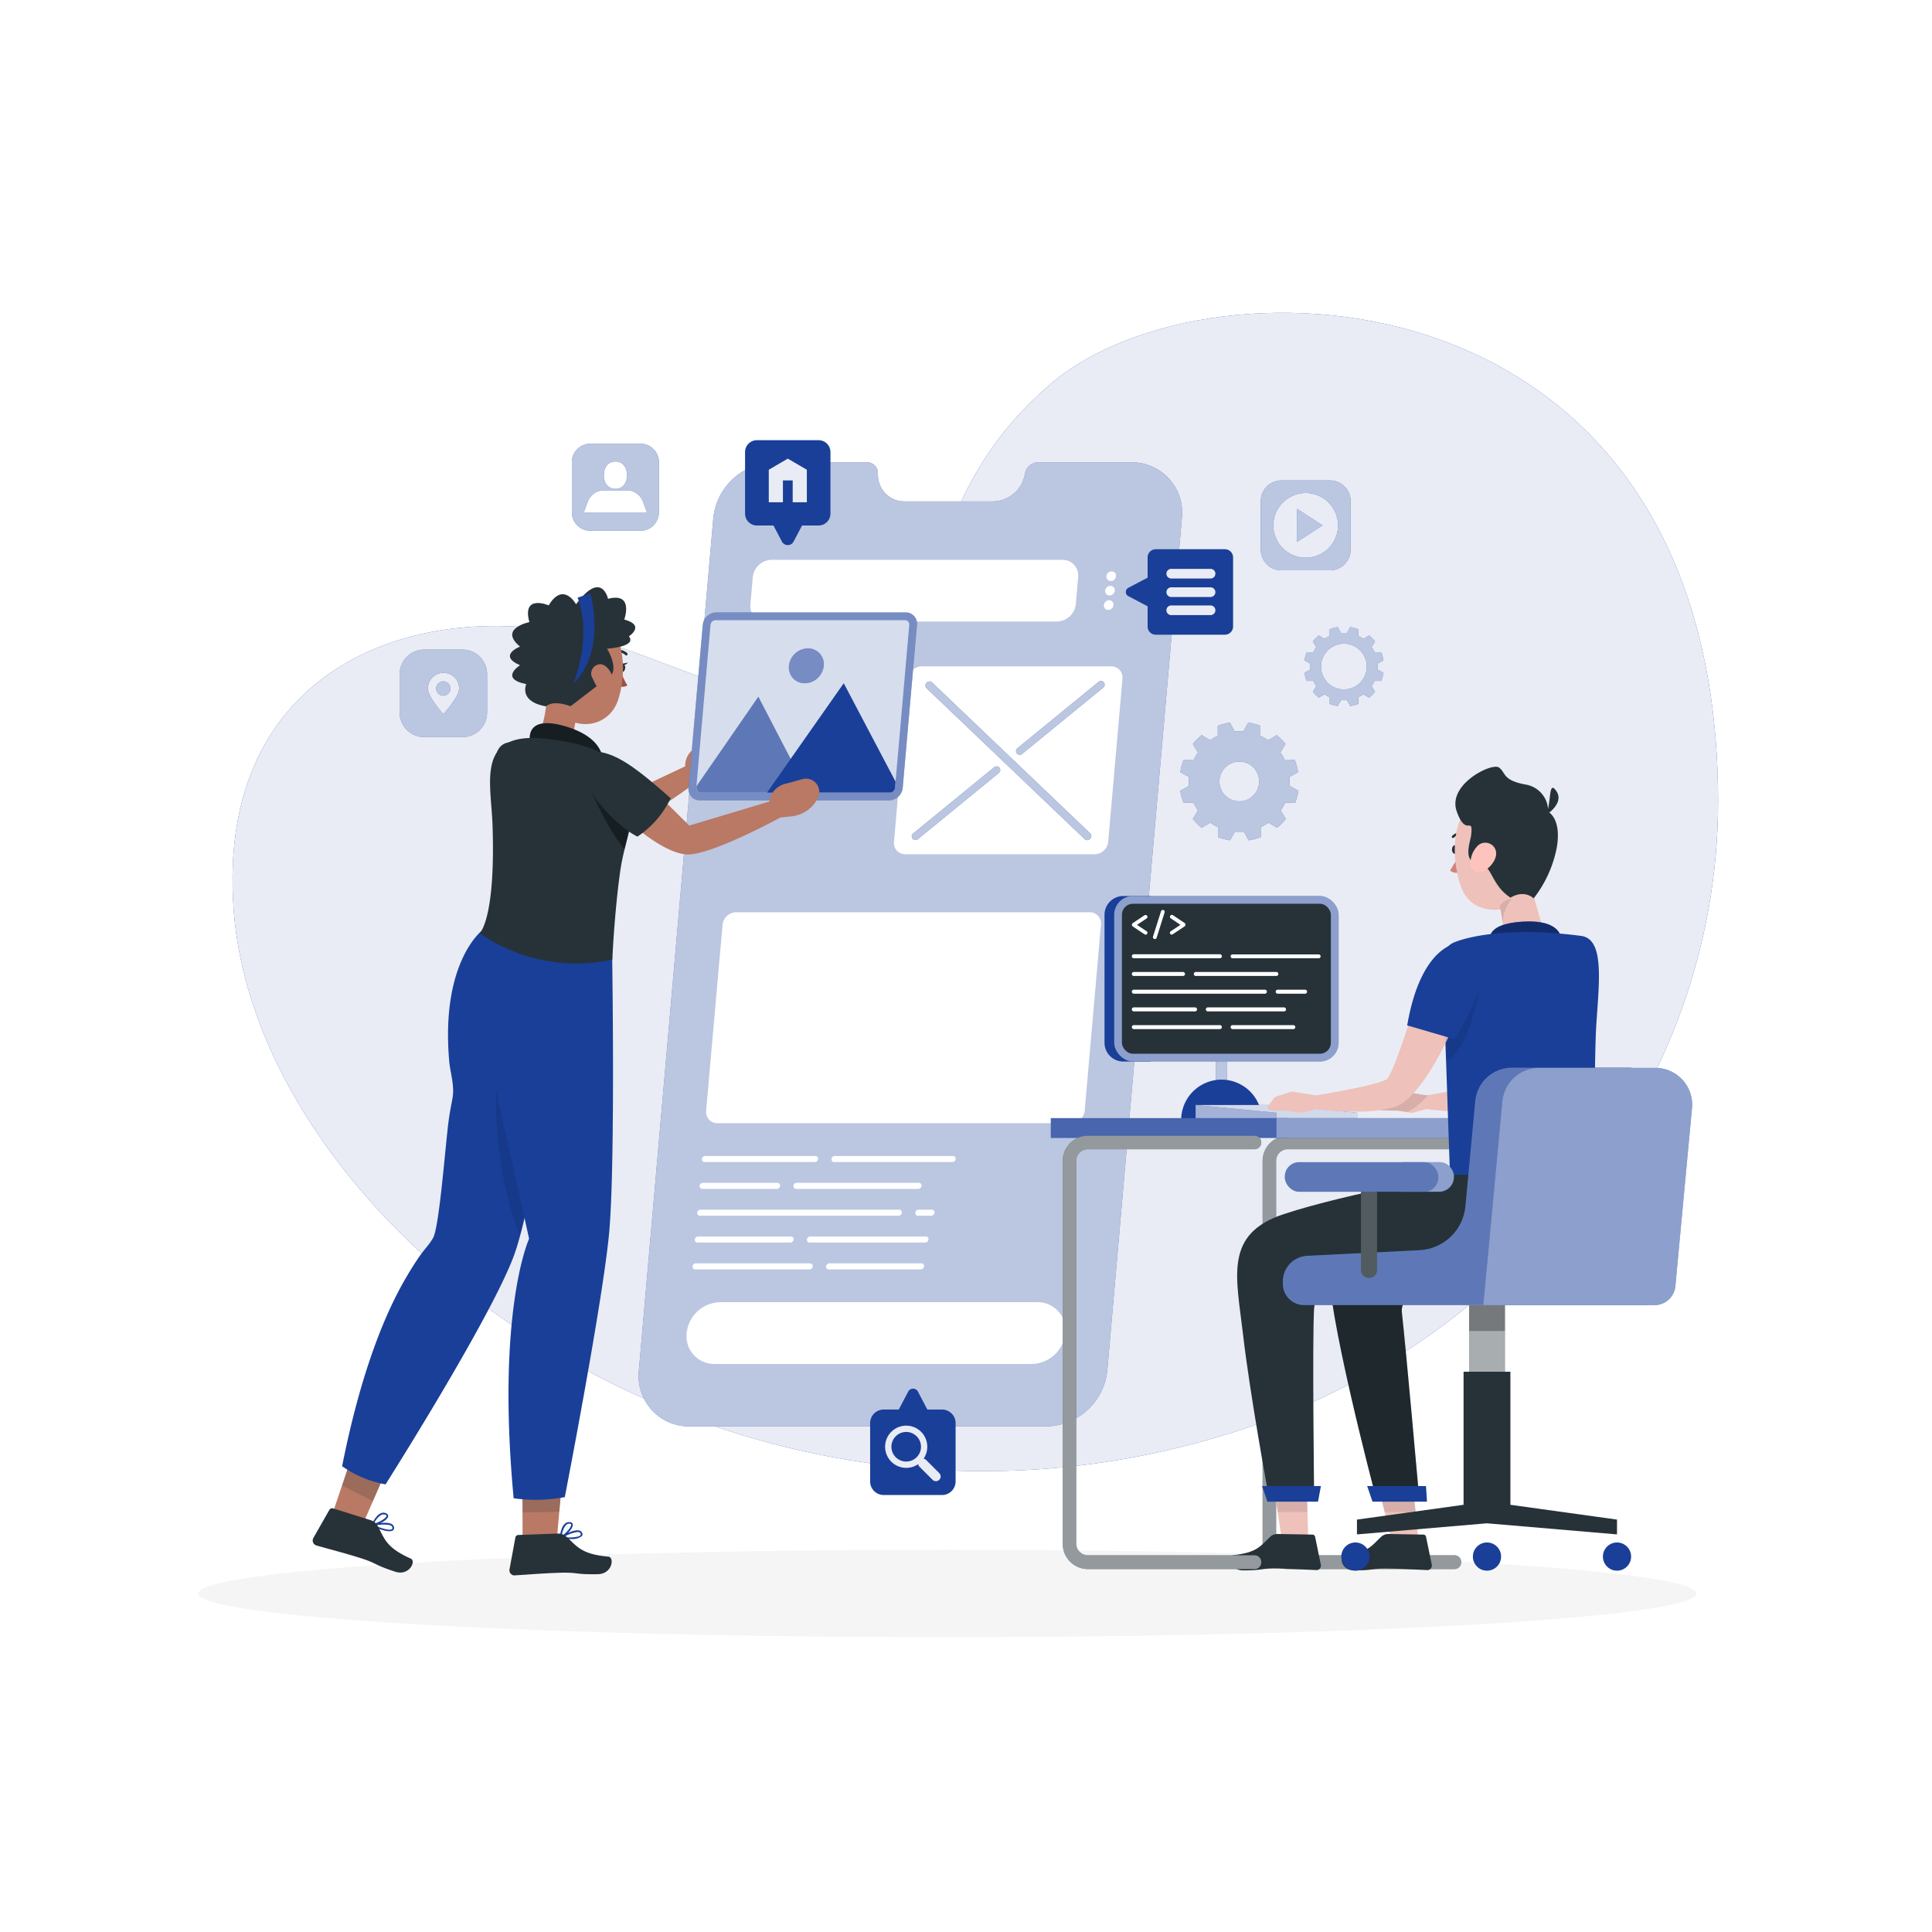 <svg class="animated" id="freepik_stories-app-development" xmlns="http://www.w3.org/2000/svg" viewBox="0 0 500 500" version="1.1" xmlns:xlink="http://www.w3.org/1999/xlink" xmlns:svgjs="http://svgjs.com/svgjs"><style>svg#freepik_stories-app-development:not(.animated) .animable {opacity: 0;}svg#freepik_stories-app-development.animated #freepik--background-simple--inject-4 {animation: 1.5s Infinite  linear floating;animation-delay: 0s;}svg#freepik_stories-app-development.animated #freepik--Screen--inject-4 {animation: 3s Infinite  linear floating;animation-delay: 0s;}svg#freepik_stories-app-development.animated #freepik--Icons--inject-4 {animation: 1.5s Infinite  linear floating;animation-delay: 0s;}svg#freepik_stories-app-development.animated #freepik--Gears--inject-4 {animation: 6s Infinite  linear floating;animation-delay: 0s;}svg#freepik_stories-app-development.animated #freepik--speech-bubbles--inject-4 {animation: 3s Infinite  linear floating;animation-delay: 0s;}svg#freepik_stories-app-development.animated #freepik--character-1--inject-4 {animation: 3s Infinite  linear wind;animation-delay: 0s;}            @keyframes floating {                0% {                    opacity: 1;                    transform: translateY(0px);                }                50% {                    transform: translateY(-10px);                }                100% {                    opacity: 1;                    transform: translateY(0px);                }            }                    @keyframes wind {                0% {                    transform: rotate( 0deg );                }                25% {                    transform: rotate( 1deg );                }                75% {                    transform: rotate( -1deg );                }            }        </style><g id="freepik--background-simple--inject-4" style="transform-origin: 252.406px 230.838px 0px;" class="animable"><path d="M223.37,181.62c-16.76,7.14-53.26-12.19-70.93-16.59-44.59-11.1-96.45,7.63-92,70,6,85.25,131.88,178.94,263.45,134.09,66.46-22.66,120.88-86,120.75-162C444.36,69.1,313.47,64.42,272.34,99,233.82,131.46,245.45,172.21,223.37,181.62Z" style="fill: rgb(26, 63, 153); transform-origin: 252.406px 230.838px 0px;" id="el03mmpn3hr3ij" class="animable"></path><g id="el3nfyainoly8"><path d="M223.37,181.62c-16.76,7.14-53.26-12.19-70.93-16.59-44.59-11.1-96.45,7.63-92,70,6,85.25,131.88,178.94,263.45,134.09,66.46-22.66,120.88-86,120.75-162C444.36,69.1,313.47,64.42,272.34,99,233.82,131.46,245.45,172.21,223.37,181.62Z" style="fill: rgb(255, 255, 255); opacity: 0.9; transform-origin: 252.406px 230.838px 0px;" class="animable"></path></g></g><g id="freepik--Shadow--inject-4" style="transform-origin: 245.18px 412.39px 0px;" class="animable"><ellipse id="freepik--path--inject-4" cx="245.18" cy="412.39" rx="193.89" ry="11.32" style="fill: rgb(245, 245, 245); transform-origin: 245.18px 412.39px 0px;" class="animable"></ellipse></g><g id="freepik--Screen--inject-4" style="transform-origin: 235.604px 244.395px 0px;" class="animable"><path d="M292.65,119.64h-24a3.5,3.5,0,0,0-3.34,2.73l-.16.75a8.5,8.5,0,0,1-8.14,6.65h-22.8a6.85,6.85,0,0,1-7-6.65l0-.75a2.8,2.8,0,0,0-2.86-2.73h-24a16.12,16.12,0,0,0-15.75,14.48L165.34,354.66a13.06,13.06,0,0,0,13.21,14.49h92.27a16.13,16.13,0,0,0,15.75-14.49l19.3-220.54A13.06,13.06,0,0,0,292.65,119.64Z" style="fill: rgb(26, 63, 153); transform-origin: 235.604px 244.395px 0px;" id="el4p5thyuexi7" class="animable"></path><g id="el8odvpzns4ph"><path d="M292.65,119.64h-24a3.5,3.5,0,0,0-3.34,2.73l-.16.75a8.5,8.5,0,0,1-8.14,6.65h-22.8a6.85,6.85,0,0,1-7-6.65l0-.75a2.8,2.8,0,0,0-2.86-2.73h-24a16.12,16.12,0,0,0-15.75,14.48L165.34,354.66a13.06,13.06,0,0,0,13.21,14.49h92.27a16.13,16.13,0,0,0,15.75-14.49l19.3-220.54A13.06,13.06,0,0,0,292.65,119.64Z" style="fill: rgb(255, 255, 255); opacity: 0.7; transform-origin: 235.604px 244.395px 0px;" class="animable"></path></g><path d="M283.3,221.08h-49a2.91,2.91,0,0,1-2.94-3.22l3.69-42.19a3.58,3.58,0,0,1,3.5-3.22h49a2.9,2.9,0,0,1,2.94,3.22l-3.69,42.19A3.59,3.59,0,0,1,283.3,221.08Z" style="fill: rgb(255, 255, 255); transform-origin: 260.926px 196.765px 0px;" id="elg3z8owoakom" class="animable"></path><path d="M267,353H185a7.21,7.21,0,0,1-7.3-8h0a8.91,8.91,0,0,1,8.7-8h82a7.21,7.21,0,0,1,7.3,8h0A8.9,8.9,0,0,1,267,353Z" style="fill: rgb(255, 255, 255); transform-origin: 226.7px 345px 0px;" id="elp9qg2gehfej" class="animable"></path><path d="M273.53,160.85H198.3a4,4,0,0,1-4.09-4.49l.61-7a5,5,0,0,1,4.88-4.48h75.23a4.05,4.05,0,0,1,4.1,4.48l-.62,7A5,5,0,0,1,273.53,160.85Z" style="fill: rgb(255, 255, 255); transform-origin: 236.616px 152.866px 0px;" id="ellpt2di14hm" class="animable"></path><path d="M288.83,149.12a1.39,1.39,0,0,1-1.36,1.25,1.13,1.13,0,0,1-1.14-1.25,1.38,1.38,0,0,1,1.36-1.24A1.12,1.12,0,0,1,288.83,149.12Z" style="fill: rgb(255, 255, 255); transform-origin: 287.58px 149.125px 0px;" id="elax5fx6uuz94" class="animable"></path><path d="M288.5,152.86a1.38,1.38,0,0,1-1.35,1.25,1.13,1.13,0,0,1-1.14-1.25,1.38,1.38,0,0,1,1.35-1.25A1.13,1.13,0,0,1,288.5,152.86Z" style="fill: rgb(255, 255, 255); transform-origin: 287.255px 152.86px 0px;" id="el8v2br501w3s" class="animable"></path><path d="M288.18,156.59a1.39,1.39,0,0,1-1.36,1.25,1.13,1.13,0,0,1-1.14-1.25,1.39,1.39,0,0,1,1.36-1.25A1.13,1.13,0,0,1,288.18,156.59Z" style="fill: rgb(255, 255, 255); transform-origin: 286.93px 156.59px 0px;" id="el91svzhywlzi" class="animable"></path><path d="M277.21,290.68H185.68a2.9,2.9,0,0,1-2.94-3.22L187,239.31a3.58,3.58,0,0,1,3.5-3.22H282a2.9,2.9,0,0,1,2.93,3.22l-4.21,48.15A3.58,3.58,0,0,1,277.21,290.68Z" style="fill: rgb(255, 255, 255); transform-origin: 233.835px 263.385px 0px;" id="el6etaq4584y" class="animable"></path><path d="M210.86,300.74h-28.5a.7.7,0,0,1-.71-.78h0a.87.87,0,0,1,.85-.79H211a.7.7,0,0,1,.71.79h0A.87.87,0,0,1,210.86,300.74Z" style="fill: rgb(255, 255, 255); transform-origin: 196.681px 299.955px 0px;" id="el6clru1919nn" class="animable"></path><path d="M246.48,300.74H215.89a.7.7,0,0,1-.72-.78h0a.87.87,0,0,1,.85-.79h30.6a.7.7,0,0,1,.71.79h0A.87.87,0,0,1,246.48,300.74Z" style="fill: rgb(255, 255, 255); transform-origin: 231.251px 299.955px 0px;" id="elba21n28pb8k" class="animable"></path><path d="M201,307.69H181.76a.71.71,0,0,1-.72-.79h0a.88.88,0,0,1,.85-.79h19.28a.72.72,0,0,1,.72.79h0A.88.88,0,0,1,201,307.69Z" style="fill: rgb(255, 255, 255); transform-origin: 191.464px 306.9px 0px;" id="elrkm1zkrh4wk" class="animable"></path><path d="M237.64,307.69H206.06a.71.71,0,0,1-.72-.79h0a.88.88,0,0,1,.86-.79h31.57a.71.71,0,0,1,.72.79h0A.87.87,0,0,1,237.64,307.69Z" style="fill: rgb(255, 255, 255); transform-origin: 221.915px 306.9px 0px;" id="el61utipb1726" class="animable"></path><path d="M232.54,314.63H181.15a.7.7,0,0,1-.72-.78h0a.88.88,0,0,1,.86-.79h51.39a.72.72,0,0,1,.72.79h0A.88.88,0,0,1,232.54,314.63Z" style="fill: rgb(255, 255, 255); transform-origin: 206.914px 313.845px 0px;" id="el415o3pyplda" class="animable"></path><path d="M241,314.63h-3.39a.7.7,0,0,1-.72-.78h0a.87.87,0,0,1,.85-.79h3.4a.7.7,0,0,1,.71.79h0A.87.87,0,0,1,241,314.63Z" style="fill: rgb(255, 255, 255); transform-origin: 239.371px 313.845px 0px;" id="eluainbeg4xj" class="animable"></path><path d="M204.53,321.58h-24a.72.72,0,0,1-.72-.79h0a.88.88,0,0,1,.86-.79h24a.71.71,0,0,1,.72.79h0A.88.88,0,0,1,204.53,321.58Z" style="fill: rgb(255, 255, 255); transform-origin: 192.601px 320.79px 0px;" id="elfg6eiz3r9lp" class="animable"></path><path d="M239.44,321.58H209.56a.72.72,0,0,1-.72-.79h0a.88.88,0,0,1,.86-.79h29.87a.71.71,0,0,1,.72.79h0A.88.88,0,0,1,239.44,321.58Z" style="fill: rgb(255, 255, 255); transform-origin: 224.566px 320.79px 0px;" id="ely8yi3ujijdm" class="animable"></path><path d="M209.48,328.52H179.93a.7.7,0,0,1-.71-.79h0a.87.87,0,0,1,.85-.78h29.54a.7.7,0,0,1,.72.78h0A.87.87,0,0,1,209.48,328.52Z" style="fill: rgb(255, 255, 255); transform-origin: 194.774px 327.735px 0px;" id="el9gnj12uiqoq" class="animable"></path><path d="M238.3,328.52H214.5a.7.7,0,0,1-.71-.79h0a.87.87,0,0,1,.85-.78h23.8a.7.7,0,0,1,.72.78h0A.88.88,0,0,1,238.3,328.52Z" style="fill: rgb(255, 255, 255); transform-origin: 226.474px 327.735px 0px;" id="elzf8hnxh3isb" class="animable"></path><path d="M282.14,217.08a1,1,0,0,1-1.42.09l-40.93-39.06a1,1,0,0,1,0-1.41h0a1,1,0,0,1,1.42-.09l40.93,39.06a1,1,0,0,1,0,1.41Z" style="fill: rgb(26, 63, 153); transform-origin: 260.965px 196.89px 0px;" id="elabz8uifvwxl" class="animable"></path><path d="M236.17,217.07h0a1,1,0,0,1,.21-1.42l20.88-17.07a1,1,0,0,1,1.4.09h0a1,1,0,0,1-.21,1.41l-20.88,17.08A1,1,0,0,1,236.17,217.07Z" style="fill: rgb(26, 63, 153); transform-origin: 247.413px 207.87px 0px;" id="el3pzkozomeef" class="animable"></path><path d="M263.15,195h0a1,1,0,0,1,.21-1.41l20.92-17.1a1,1,0,0,1,1.4.09h0a1,1,0,0,1-.21,1.41l-20.92,17.1A1,1,0,0,1,263.15,195Z" style="fill: rgb(26, 63, 153); transform-origin: 274.415px 185.79px 0px;" id="elhcd20zmbgc" class="animable"></path><g id="el7z1k303xnde"><g style="opacity: 0.7; transform-origin: 260.965px 196.89px 0px;" class="animable"><path d="M282.14,217.08a1,1,0,0,1-1.42.09l-40.93-39.06a1,1,0,0,1,0-1.41h0a1,1,0,0,1,1.42-.09l40.93,39.06a1,1,0,0,1,0,1.41Z" style="fill: rgb(255, 255, 255); transform-origin: 260.965px 196.89px 0px;" id="ellovdn8f3flb" class="animable"></path></g></g><g id="eluszsuje4nf"><g style="opacity: 0.7; transform-origin: 247.413px 207.87px 0px;" class="animable"><path d="M236.17,217.07h0a1,1,0,0,1,.21-1.42l20.88-17.07a1,1,0,0,1,1.4.09h0a1,1,0,0,1-.21,1.41l-20.88,17.08A1,1,0,0,1,236.17,217.07Z" style="fill: rgb(255, 255, 255); transform-origin: 247.413px 207.87px 0px;" id="ele3zqlrda5d" class="animable"></path></g></g><g id="eljh4llfgih6d"><g style="opacity: 0.7; transform-origin: 274.415px 185.79px 0px;" class="animable"><path d="M263.15,195h0a1,1,0,0,1,.21-1.41l20.92-17.1a1,1,0,0,1,1.4.09h0a1,1,0,0,1-.21,1.41l-20.92,17.1A1,1,0,0,1,263.15,195Z" style="fill: rgb(255, 255, 255); transform-origin: 274.415px 185.79px 0px;" id="elfgh0hxbqip7" class="animable"></path></g></g></g><g id="freepik--Icons--inject-4" style="transform-origin: 226.475px 152.805px 0px;" class="animable"><path d="M165.74,114.84h-13A4.76,4.76,0,0,0,148,119.6v13a4.76,4.76,0,0,0,4.76,4.76h13a4.76,4.76,0,0,0,4.76-4.76v-13A4.76,4.76,0,0,0,165.74,114.84Zm-6.47,4.6c1.95,0,3,1.59,3,3.54s-1.05,3.54-3,3.54-3-1.58-3-3.54S157.31,119.44,159.27,119.44Zm7.81,13.27H151.45a.48.48,0,0,1-.34-.14l1-2.73a4.46,4.46,0,0,1,4.19-2.94h5.91a4.47,4.47,0,0,1,4.2,2.94l1,2.73A.46.46,0,0,1,167.08,132.71Z" style="fill: rgb(26, 63, 153); transform-origin: 159.26px 126.1px 0px;" id="el32sxf6ep9d9" class="animable"></path><g id="el3d9xv5lmuhb"><path d="M165.74,114.84h-13A4.76,4.76,0,0,0,148,119.6v13a4.76,4.76,0,0,0,4.76,4.76h13a4.76,4.76,0,0,0,4.76-4.76v-13A4.76,4.76,0,0,0,165.74,114.84Zm-6.47,4.6c1.95,0,3,1.59,3,3.54s-1.05,3.54-3,3.54-3-1.58-3-3.54S157.31,119.44,159.27,119.44Zm7.81,13.27H151.45a.48.48,0,0,1-.34-.14l1-2.73a4.46,4.46,0,0,1,4.19-2.94h5.91a4.47,4.47,0,0,1,4.2,2.94l1,2.73A.46.46,0,0,1,167.08,132.71Z" style="fill: rgb(255, 255, 255); opacity: 0.7; transform-origin: 159.26px 126.1px 0px;" class="animable"></path></g><path d="M119.66,168.12h-9.84a6.4,6.4,0,0,0-6.41,6.4v9.84a6.41,6.41,0,0,0,6.41,6.41h9.84a6.4,6.4,0,0,0,6.4-6.41v-9.84A6.39,6.39,0,0,0,119.66,168.12Zm-4.92,16.69s-4-4.39-4-6.63a4,4,0,0,1,8.09,0C118.78,180.42,114.74,184.81,114.74,184.81Z" style="fill: rgb(26, 63, 153); transform-origin: 114.735px 179.445px 0px;" id="elc9kksfb8rpp" class="animable"></path><path d="M114.74,176.34a1.85,1.85,0,1,0,1.84,1.84A1.84,1.84,0,0,0,114.74,176.34Z" style="fill: rgb(26, 63, 153); transform-origin: 114.73px 178.19px 0px;" id="el7tvrh3fgak" class="animable"></path><g id="ela4yi0t5j6vc"><g style="opacity: 0.7; transform-origin: 114.735px 179.445px 0px;" class="animable"><path d="M119.66,168.12h-9.84a6.4,6.4,0,0,0-6.41,6.4v9.84a6.41,6.41,0,0,0,6.41,6.41h9.84a6.4,6.4,0,0,0,6.4-6.41v-9.84A6.39,6.39,0,0,0,119.66,168.12Zm-4.92,16.69s-4-4.39-4-6.63a4,4,0,0,1,8.09,0C118.78,180.42,114.74,184.81,114.74,184.81Z" style="fill: rgb(255, 255, 255); transform-origin: 114.735px 179.445px 0px;" id="elxf67edj8as" class="animable"></path><path d="M114.74,176.34a1.85,1.85,0,1,0,1.84,1.84A1.84,1.84,0,0,0,114.74,176.34Z" style="fill: rgb(255, 255, 255); transform-origin: 114.73px 178.19px 0px;" id="elwrxd9us2f1" class="animable"></path></g></g><polygon points="335.7 140.23 342.29 135.97 335.7 131.7 335.7 140.23" style="fill: rgb(26, 63, 153); transform-origin: 338.995px 135.965px 0px;" id="eljyeuy8gqefa" class="animable"></polygon><path d="M344.19,124.34H331.63a5.35,5.35,0,0,0-5.35,5.35v12.56a5.36,5.36,0,0,0,5.35,5.35h12.56a5.35,5.35,0,0,0,5.35-5.35V129.69A5.34,5.34,0,0,0,344.19,124.34Zm-6.28,20a8.37,8.37,0,1,1,8.37-8.36A8.36,8.36,0,0,1,337.91,144.33Z" style="fill: rgb(26, 63, 153); transform-origin: 337.91px 135.97px 0px;" id="elurdd7lqhx4" class="animable"></path><g id="elf7v9kk9kgcn"><g style="opacity: 0.7; transform-origin: 337.91px 135.97px 0px;" class="animable"><polygon points="335.7 140.23 342.29 135.97 335.7 131.7 335.7 140.23" style="fill: rgb(255, 255, 255); transform-origin: 338.995px 135.965px 0px;" id="el03bplh5r2kha" class="animable"></polygon><path d="M344.19,124.34H331.63a5.35,5.35,0,0,0-5.35,5.35v12.56a5.36,5.36,0,0,0,5.35,5.35h12.56a5.35,5.35,0,0,0,5.35-5.35V129.69A5.34,5.34,0,0,0,344.19,124.34Zm-6.28,20a8.37,8.37,0,1,1,8.37-8.36A8.36,8.36,0,0,1,337.91,144.33Z" style="fill: rgb(255, 255, 255); transform-origin: 337.91px 135.97px 0px;" id="elw7e3ebwkww9" class="animable"></path></g></g></g><g id="freepik--Gears--inject-4" style="transform-origin: 331.745px 189.885px 0px;" class="animable"><path d="M356.52,172.51c0-.26,0-.52,0-.77l1.51-.84a9.92,9.92,0,0,0-.56-2.09l-1.72,0a8.52,8.52,0,0,0-.78-1.34l.89-1.47a10.61,10.61,0,0,0-1.53-1.54l-1.48.89a8.84,8.84,0,0,0-1.33-.77l0-1.73a10.89,10.89,0,0,0-2.09-.56l-.84,1.51c-.25,0-.51,0-.77,0s-.51,0-.77,0l-.84-1.51a11.29,11.29,0,0,0-2.09.56l0,1.73a8.37,8.37,0,0,0-1.33.77l-1.48-.89a10.19,10.19,0,0,0-1.54,1.54l.89,1.47a9.32,9.32,0,0,0-.77,1.34l-1.72,0a10.58,10.58,0,0,0-.57,2.09l1.51.84c0,.25,0,.51,0,.77s0,.52,0,.77l-1.51.84a10.4,10.4,0,0,0,.57,2.09l1.72,0a9.32,9.32,0,0,0,.77,1.34l-.89,1.48a10.61,10.61,0,0,0,1.54,1.53l1.48-.89a7.67,7.67,0,0,0,1.33.77l0,1.73a10.56,10.56,0,0,0,2.09.56l.84-1.51c.26,0,.51,0,.77,0s.52,0,.77,0l.84,1.51a10.2,10.2,0,0,0,2.09-.56l0-1.73a8.06,8.06,0,0,0,1.33-.77l1.48.89a11.06,11.06,0,0,0,1.53-1.53l-.89-1.48a8.52,8.52,0,0,0,.78-1.34l1.72,0a9.76,9.76,0,0,0,.56-2.09l-1.51-.84C356.5,173,356.52,172.77,356.52,172.51Zm-8.72,5.92a5.92,5.92,0,1,1,5.92-5.92A5.92,5.92,0,0,1,347.8,178.43Z" style="fill: rgb(26, 63, 153); transform-origin: 347.815px 172.51px 0px;" id="elg47txr1fnlb" class="animable"></path><g id="el8goql1nbhml"><path d="M356.52,172.51c0-.26,0-.52,0-.77l1.51-.84a9.92,9.92,0,0,0-.56-2.09l-1.72,0a8.52,8.52,0,0,0-.78-1.34l.89-1.47a10.61,10.61,0,0,0-1.53-1.54l-1.48.89a8.84,8.84,0,0,0-1.33-.77l0-1.73a10.89,10.89,0,0,0-2.09-.56l-.84,1.51c-.25,0-.51,0-.77,0s-.51,0-.77,0l-.84-1.51a11.29,11.29,0,0,0-2.09.56l0,1.73a8.37,8.37,0,0,0-1.33.77l-1.48-.89a10.19,10.19,0,0,0-1.54,1.54l.89,1.47a9.32,9.32,0,0,0-.77,1.34l-1.72,0a10.58,10.58,0,0,0-.57,2.09l1.51.84c0,.25,0,.51,0,.77s0,.52,0,.77l-1.51.84a10.4,10.4,0,0,0,.57,2.09l1.72,0a9.32,9.32,0,0,0,.77,1.34l-.89,1.48a10.61,10.61,0,0,0,1.54,1.53l1.48-.89a7.67,7.67,0,0,0,1.33.77l0,1.73a10.56,10.56,0,0,0,2.09.56l.84-1.51c.26,0,.51,0,.77,0s.52,0,.77,0l.84,1.51a10.2,10.2,0,0,0,2.09-.56l0-1.73a8.06,8.06,0,0,0,1.33-.77l1.48.89a11.06,11.06,0,0,0,1.53-1.53l-.89-1.48a8.52,8.52,0,0,0,.78-1.34l1.72,0a9.76,9.76,0,0,0,.56-2.09l-1.51-.84C356.5,173,356.52,172.77,356.52,172.51Zm-8.72,5.92a5.92,5.92,0,1,1,5.92-5.92A5.92,5.92,0,0,1,347.8,178.43Z" style="fill: rgb(255, 255, 255); opacity: 0.7; transform-origin: 347.815px 172.51px 0px;" class="animable"></path></g><path d="M333.73,202.24c0-.39,0-.77-.05-1.15l2.26-1.25a15.62,15.62,0,0,0-.84-3.14l-2.58.05a12.85,12.85,0,0,0-1.16-2l1.33-2.21a15.49,15.49,0,0,0-2.29-2.29l-2.21,1.32a13.65,13.65,0,0,0-2-1.15l0-2.58a15.35,15.35,0,0,0-3.13-.84l-1.25,2.26c-.38,0-.76,0-1.15,0s-.77,0-1.15,0L318.29,187a15.7,15.7,0,0,0-3.13.84l0,2.58a13.54,13.54,0,0,0-2,1.15L311,190.25a15.56,15.56,0,0,0-2.3,2.29l1.33,2.21a12.8,12.8,0,0,0-1.15,2l-2.58-.05a15,15,0,0,0-.84,3.14l2.26,1.25a11.05,11.05,0,0,0,0,2.3l-2.26,1.26a15.05,15.05,0,0,0,.84,3.13l2.58-.05a12.36,12.36,0,0,0,1.15,2l-1.33,2.21a15.56,15.56,0,0,0,2.3,2.29l2.21-1.32a12.7,12.7,0,0,0,2,1.15l0,2.58a15.05,15.05,0,0,0,3.13.84l1.26-2.26a11.05,11.05,0,0,0,2.3,0l1.25,2.26a14.73,14.73,0,0,0,3.13-.84l0-2.58a12.8,12.8,0,0,0,2-1.15l2.21,1.32a15.49,15.49,0,0,0,2.29-2.29l-1.33-2.21a12.41,12.41,0,0,0,1.16-2l2.58.05a15.7,15.7,0,0,0,.84-3.13l-2.26-1.26C333.71,203,333.73,202.63,333.73,202.24Zm-13,5.14a5.14,5.14,0,1,1,5.14-5.14A5.14,5.14,0,0,1,320.7,207.38Z" style="fill: rgb(26, 63, 153); transform-origin: 320.745px 202.24px 0px;" id="el77im13ynz6w" class="animable"></path><g id="eli7li4vewl88"><path d="M333.73,202.24c0-.39,0-.77-.05-1.15l2.26-1.25a15.62,15.62,0,0,0-.84-3.14l-2.58.05a12.85,12.85,0,0,0-1.16-2l1.33-2.21a15.49,15.49,0,0,0-2.29-2.29l-2.21,1.32a13.65,13.65,0,0,0-2-1.15l0-2.58a15.35,15.35,0,0,0-3.13-.84l-1.25,2.26c-.38,0-.76,0-1.15,0s-.77,0-1.15,0L318.29,187a15.7,15.7,0,0,0-3.13.84l0,2.58a13.54,13.54,0,0,0-2,1.15L311,190.25a15.56,15.56,0,0,0-2.3,2.29l1.33,2.21a12.8,12.8,0,0,0-1.15,2l-2.58-.05a15,15,0,0,0-.84,3.14l2.26,1.25a11.05,11.05,0,0,0,0,2.3l-2.26,1.26a15.05,15.05,0,0,0,.84,3.13l2.58-.05a12.36,12.36,0,0,0,1.15,2l-1.33,2.21a15.56,15.56,0,0,0,2.3,2.29l2.21-1.32a12.7,12.7,0,0,0,2,1.15l0,2.58a15.05,15.05,0,0,0,3.13.84l1.26-2.26a11.05,11.05,0,0,0,2.3,0l1.25,2.26a14.73,14.73,0,0,0,3.13-.84l0-2.58a12.8,12.8,0,0,0,2-1.15l2.21,1.32a15.49,15.49,0,0,0,2.29-2.29l-1.33-2.21a12.41,12.41,0,0,0,1.16-2l2.58.05a15.7,15.7,0,0,0,.84-3.13l-2.26-1.26C333.71,203,333.73,202.63,333.73,202.24Zm-13,5.14a5.14,5.14,0,1,1,5.14-5.14A5.14,5.14,0,0,1,320.7,207.38Z" style="fill: rgb(255, 255, 255); opacity: 0.7; transform-origin: 320.745px 202.24px 0px;" class="animable"></path></g></g><g id="freepik--speech-bubbles--inject-4" style="transform-origin: 255.97px 250.415px 0px;" class="animable"><path d="M297,144.26v5.24l-5,2.63a1.22,1.22,0,0,0,0,2.15l5,2.63v5.24a2.11,2.11,0,0,0,2.11,2.11H317a2.12,2.12,0,0,0,2.12-2.11V144.26a2.12,2.12,0,0,0-2.12-2.12H299.08A2.11,2.11,0,0,0,297,144.26Z" style="fill: rgb(26, 63, 153); transform-origin: 305.238px 153.2px 0px;" id="elvep7xg2a7pq" class="animable"></path><g id="el7vc3buwi6fg"><g style="opacity: 0.9; transform-origin: 308.205px 153.205px 0px;" class="animable"><path d="M303.12,149.72h10.17a1.25,1.25,0,0,0,0-2.5H303.12a1.25,1.25,0,0,0,0,2.5Z" style="fill: rgb(255, 255, 255); transform-origin: 308.205px 148.47px 0px;" id="el31wwdbynvan" class="animable"></path><path d="M313.29,152H303.12a1.25,1.25,0,0,0,0,2.5h10.17a1.25,1.25,0,0,0,0-2.5Z" style="fill: rgb(255, 255, 255); transform-origin: 308.205px 153.25px 0px;" id="el7kh3oi9pwvv" class="animable"></path><path d="M313.29,156.69H303.12a1.25,1.25,0,0,0,0,2.5h10.17a1.25,1.25,0,0,0,0-2.5Z" style="fill: rgb(255, 255, 255); transform-origin: 308.205px 157.94px 0px;" id="elnqxo50lbvzp" class="animable"></path></g></g><path d="M195.9,136h4.27l2.2,4.17a1.7,1.7,0,0,0,3,0l2.2-4.17h4.27a3.08,3.08,0,0,0,3.08-3.09V117a3.08,3.08,0,0,0-3.08-3.08H195.9a3.07,3.07,0,0,0-3.08,3.08V133A3.08,3.08,0,0,0,195.9,136Z" style="fill: rgb(26, 63, 153); transform-origin: 203.87px 127.495px 0px;" id="elj9pzys668wb" class="animable"></path><g id="elni7om4bwvtn"><polygon points="203.88 118.69 198.96 121.57 198.96 129.99 202.62 129.99 202.62 124.34 205.15 124.34 205.15 129.99 208.81 129.99 208.81 121.57 203.88 118.69" style="fill: rgb(255, 255, 255); opacity: 0.9; transform-origin: 203.885px 124.34px 0px;" class="animable"></polygon></g><path d="M243.8,364.79H240l-2.45-4.66a1.42,1.42,0,0,0-2.5,0l-2.45,4.66H228.7a3.51,3.51,0,0,0-3.51,3.51v15.1a3.51,3.51,0,0,0,3.51,3.51h15.1a3.51,3.51,0,0,0,3.51-3.51V368.3A3.51,3.51,0,0,0,243.8,364.79Z" style="fill: rgb(26, 63, 153); transform-origin: 236.25px 373.147px 0px;" id="elrw8c8u93nd" class="animable"></path><g id="el8aq0l0akho4"><path d="M238.39,370.56a5.46,5.46,0,1,0-.77,8.36,1.26,1.26,0,0,0,.33.66l3.4,3.39a1.22,1.22,0,0,0,1.73-1.73l-3.39-3.39a1.23,1.23,0,0,0-.67-.34A5.48,5.48,0,0,0,238.39,370.56Zm-1.16,6.57a3.83,3.83,0,1,1,0-5.42A3.83,3.83,0,0,1,237.23,377.13Z" style="fill: rgb(255, 255, 255); opacity: 0.9; transform-origin: 236.253px 376.144px 0px;" class="animable"></path></g></g><g id="freepik--character-2--inject-4" style="transform-origin: 354.94px 302.462px 0px;" class="animable"><path d="M405.29,264.23s-8.15,20.2-16.13,22.38-20,.41-20,.41l-3.72,1-3.65-.54h-.13l-4.11-.1a.78.78,0,0,1-.7-1.23l1.47-2a1,1,0,0,1,.49-.35l3.92-1.26a1.08,1.08,0,0,1,.47,0l6,.95s16.65-2.73,18.35-4.27,6.71-17.69,6.71-17.69Z" style="fill: rgb(238, 193, 187); transform-origin: 380.998px 274.775px 0px;" id="elsnpcacv7mx" class="animable"></path><g id="elad36boltq1w"><path d="M369.57,283.36l-.39.06-6-.95a1.08,1.08,0,0,0-.47,0l-3.92,1.26a1,1,0,0,0-.49.35l-1.47,2a.78.78,0,0,0,.7,1.23l4.11.1h.13l2.45.36A15.7,15.7,0,0,0,369.57,283.36Z" style="opacity: 0.1; transform-origin: 363.128px 285.107px 0px;" class="animable"></path></g><path d="M410.21,244.22c-5.92-1.94-14.25,2.51-17.44,21.15L405.06,269S418.67,247,410.21,244.22Z" style="fill: rgb(26, 63, 153); transform-origin: 402.876px 256.401px 0px;" id="eleu6lhrnv7il" class="animable"></path><path d="M375.77,219.86c0,.62.33,1.11.73,1.11s.75-.53.72-1.13-.33-1.1-.73-1.09S375.77,219.25,375.77,219.86Z" style="fill: rgb(38, 50, 56); transform-origin: 376.496px 219.86px 0px;" id="eltr9qecuh52f" class="animable"></path><path d="M378.19,220.47l-2.91,4.81s1,1.14,3.19.3Z" style="fill: rgb(212, 130, 125); transform-origin: 376.875px 223.179px 0px;" id="elqhyfkr5yww8" class="animable"></path><path d="M378.74,216a.31.31,0,0,1-.29.1,2.51,2.51,0,0,0-2.19.69.33.33,0,0,1-.45,0,.34.34,0,0,1,0-.46,3.11,3.11,0,0,1,2.76-.89.32.32,0,0,1,.28.36h0A.38.38,0,0,1,378.74,216Z" style="fill: rgb(38, 50, 56); transform-origin: 377.287px 216.136px 0px;" id="elfbfoo9kiyyt" class="animable"></path><path d="M399.3,215.5c.45,8.13.82,11.57-2.77,16.19-5.73,4.95-15.49,5.74-18.37-2.09-2.59-7-2.89-19.13,4.63-23.32a11.11,11.11,0,0,1,15.12,4.31A11.29,11.29,0,0,1,399.3,215.5Z" style="fill: rgb(238, 193, 187); transform-origin: 388.041px 220.162px 0px;" id="elxhix8i14jl" class="animable"></path><polygon points="387.97 233.29 390.03 245.34 400.07 243.02 396.56 230.72 387.97 233.29" style="fill: rgb(238, 193, 187); transform-origin: 394.02px 238.03px 0px;" id="el4l1t16cbuqo" class="animable"></polygon><path d="M380.74,216.1c.51-5.28-1.31.82-3.75-6.15s9.09-12.63,10.93-11.33.79,3.29,6.89,4.42a6.93,6.93,0,0,1,5.84,7.05s3.51,1.62,2.26,9.16a30.9,30.9,0,0,1-6,13.25s-2.31-2.38-6-.19a11.85,11.85,0,0,1-3.57-3.64c-1.64-2.46-2.15-4.8-4.4-5C378.24,223.24,380.57,217.84,380.74,216.1Z" style="fill: rgb(38, 50, 56); transform-origin: 389.916px 215.467px 0px;" id="elqi2bb43cnp" class="animable"></path><path d="M400,211s5-3.06,2.78-6.27S401.63,208.27,400,211Z" style="fill: rgb(38, 50, 56); transform-origin: 401.674px 207.441px 0px;" id="el8mz5w9vg3uu" class="animable"></path><path d="M382.17,219.17a6.28,6.28,0,0,0-1.59,4.53c.14,2.2,2.3,2.59,4,1.39s3.31-3.54,2.33-5.47A2.83,2.83,0,0,0,382.17,219.17Z" style="fill: rgb(255, 195, 189); transform-origin: 383.889px 221.923px 0px;" id="elvo2vio89voq" class="animable"></path><g id="el7dmcz8adj5"><path d="M388.16,234.43l.82,4.78a9,9,0,0,1,2.26-6.53A4.05,4.05,0,0,0,388.16,234.43Z" style="opacity: 0.1; transform-origin: 389.7px 235.945px 0px;" class="animable"></path></g><rect x="314.7" y="265.51" width="2.87" height="16.93" style="fill: rgb(26, 63, 153); transform-origin: 316.135px 273.975px 0px;" id="el8v1mxdwxlgx" class="animable"></rect><g id="elgpcva71wiv"><rect x="314.7" y="265.51" width="2.87" height="16.93" style="fill: rgb(255, 255, 255); opacity: 0.7; transform-origin: 316.135px 273.975px 0px;" class="animable"></rect></g><path d="M297.85,231.89H290.7a4.85,4.85,0,0,0-4.85,4.85v33.13a4.85,4.85,0,0,0,4.85,4.85h7.15Z" style="fill: rgb(26, 63, 153); transform-origin: 291.85px 253.305px 0px;" id="elj9o2hr1c6m" class="animable"></path><rect x="288.35" y="231.89" width="58.08" height="42.82" rx="4.85" style="fill: rgb(26, 63, 153); transform-origin: 317.39px 253.3px 0px;" id="elvn169y8pace" class="animable"></rect><g id="el14ki946d7j2"><rect x="288.35" y="231.89" width="58.08" height="42.82" rx="4.85" style="fill: rgb(255, 255, 255); opacity: 0.5; transform-origin: 317.39px 253.3px 0px;" class="animable"></rect></g><rect x="290.35" y="233.89" width="54.08" height="38.82" rx="2.85" style="fill: rgb(38, 50, 56); transform-origin: 317.39px 253.3px 0px;" id="elhfk55x54n5" class="animable"></rect><path d="M305.69,289.54a10.45,10.45,0,0,1,20.89,0Z" style="fill: rgb(26, 63, 153); transform-origin: 316.135px 284.477px 0px;" id="elot9mjdce45" class="animable"></path><polygon points="330.34 285.98 309.45 285.98 309.45 289.37 351.23 289.37 351.23 287.98 330.34 285.98" style="fill: rgb(26, 63, 153); transform-origin: 330.34px 287.675px 0px;" id="el40qp466ptkt" class="animable"></polygon><g id="eljk4inv0zx1"><polygon points="330.34 285.98 309.45 285.98 309.45 289.37 351.23 289.37 351.23 287.98 330.34 285.98" style="fill: rgb(255, 255, 255); opacity: 0.8; transform-origin: 330.34px 287.675px 0px;" class="animable"></polygon></g><polygon points="330.34 289.37 309.45 289.37 309.45 285.98 330.34 287.98 330.34 289.37" style="fill: rgb(26, 63, 153); transform-origin: 319.895px 287.675px 0px;" id="elpat7x4kkt" class="animable"></polygon><g id="elra60ul6sfe"><polygon points="330.34 289.37 309.45 289.37 309.45 285.98 330.34 287.98 330.34 289.37" style="fill: rgb(255, 255, 255); opacity: 0.6; transform-origin: 319.895px 287.675px 0px;" class="animable"></polygon></g><path d="M376.4,406.08H333.31a6.54,6.54,0,0,1-6.55-6.54V300.46a6.54,6.54,0,0,1,6.55-6.54H376.4a1.75,1.75,0,0,1,1.75,1.75h0a1.75,1.75,0,0,1-1.75,1.75H333.31a3,3,0,0,0-3.05,3v99.08a3,3,0,0,0,3.05,3H376.4a1.75,1.75,0,0,1,1.75,1.75h0A1.75,1.75,0,0,1,376.4,406.08Z" style="fill: rgb(38, 50, 56); transform-origin: 352.456px 350px 0px;" id="el88kbw9lf7vk" class="animable"></path><g id="eljay99oqx6d"><g style="opacity: 0.5; transform-origin: 352.456px 350px 0px;" class="animable"><path d="M376.4,406.08H333.31a6.54,6.54,0,0,1-6.55-6.54V300.46a6.54,6.54,0,0,1,6.55-6.54H376.4a1.75,1.75,0,0,1,1.75,1.75h0a1.75,1.75,0,0,1-1.75,1.75H333.31a3,3,0,0,0-3.05,3v99.08a3,3,0,0,0,3.05,3H376.4a1.75,1.75,0,0,1,1.75,1.75h0A1.75,1.75,0,0,1,376.4,406.08Z" style="fill: rgb(255, 255, 255); transform-origin: 352.456px 350px 0px;" id="elb0xdiqxfle" class="animable"></path></g></g><rect x="271.95" y="289.37" width="61.19" height="5.13" style="fill: rgb(26, 63, 153); transform-origin: 302.545px 291.935px 0px;" id="elz5kwyvbxu5" class="animable"></rect><g id="el2951dvxvscf"><rect x="271.95" y="289.37" width="61.19" height="5.13" style="fill: rgb(255, 255, 255); opacity: 0.2; transform-origin: 302.545px 291.935px 0px;" class="animable"></rect></g><rect x="330.34" y="289.37" width="52.19" height="5.13" style="fill: rgb(26, 63, 153); transform-origin: 356.435px 291.935px 0px;" id="el6pry3cf9y3b" class="animable"></rect><g id="elq0fd2y3z4sl"><rect x="330.34" y="289.37" width="52.19" height="5.13" style="fill: rgb(255, 255, 255); opacity: 0.5; transform-origin: 356.435px 291.935px 0px;" class="animable"></rect></g><polygon points="364.23 369.73 367.12 398.95 360.2 398.95 353.27 370.49 364.23 369.73" style="fill: rgb(238, 193, 187); transform-origin: 360.195px 384.34px 0px;" id="elltpvcudpikm" class="animable"></polygon><path d="M359.55,397l8.83.15a.71.71,0,0,1,.68.57l1.48,7.21a1.19,1.19,0,0,1-.91,1.4l-.25,0c-3.19-.11-6-.33-10-.4-4.67-.08-3.5.5-9,.49-3.31,0-3.85-3.79-2.45-3.95,6.45-.7,7.15-2.63,9.67-4.89A2.86,2.86,0,0,1,359.55,397Z" style="fill: rgb(38, 50, 56); transform-origin: 358.886px 401.706px 0px;" id="el5yrl6viw2hm" class="animable"></path><g id="elsvtqv4cp07k"><polygon points="366.37 391.32 364.23 369.73 353.27 370.49 358.34 391.32 366.37 391.32" style="opacity: 0.1; transform-origin: 359.82px 380.525px 0px;" class="animable"></polygon></g><path d="M411.61,302.36l-28.38,1S345,316.73,344,327c-1.1,10.58,11.74,59.19,11.74,59.19h11.41s-3.15-35.67-4.35-46.59,39.79-7.31,46.91-16.62C416.22,314.44,411.61,302.36,411.61,302.36Z" style="fill: rgb(38, 50, 56); transform-origin: 378.563px 344.275px 0px;" id="ely2c3lrrl8od" class="animable"></path><g id="elht026snenu4"><path d="M411.61,302.36l-28.38,1S345,316.73,344,327c-1.1,10.58,11.74,59.19,11.74,59.19h11.41s-3.15-35.67-4.35-46.59,39.79-7.31,46.91-16.62C416.22,314.44,411.61,302.36,411.61,302.36Z" style="opacity: 0.2; transform-origin: 378.563px 344.275px 0px;" class="animable"></path></g><polygon points="369.05 384.59 369.3 388.62 355.2 388.62 353.82 384.59 369.05 384.59" style="fill: rgb(26, 63, 153); transform-origin: 361.56px 386.605px 0px;" id="eldftacbri9sr" class="animable"></polygon><polygon points="337.82 371.12 338.58 398.95 331.78 398.95 327.75 371.12 337.82 371.12" style="fill: rgb(238, 193, 187); transform-origin: 333.165px 385.035px 0px;" id="el18lu0eybmzr" class="animable"></polygon><path d="M330.84,397l8.83.15a.71.71,0,0,1,.68.57l1.48,7.21a1.19,1.19,0,0,1-.91,1.4l-.25,0c-3.19-.11-6-.33-10-.4-4.68-.08-3.5.5-9,.49-3.31,0-3.85-3.79-2.45-3.95,6.45-.7,7.15-2.63,9.67-4.89A2.84,2.84,0,0,1,330.84,397Z" style="fill: rgb(38, 50, 56); transform-origin: 330.176px 401.706px 0px;" id="elz37i3sh3mn" class="animable"></path><g id="elzc02343dzz"><path d="M338.37,391.3l-.55-20.18H327.75l2.93,20.2C332.87,391.33,335.88,391.31,338.37,391.3Z" style="opacity: 0.1; transform-origin: 333.06px 381.221px 0px;" class="animable"></path></g><path d="M399.27,304.71s2.36,21.58-19.59,22.59-39.09,3.52-39.59,11.33,0,47.6,0,47.6H328.16s-4.64-25.16-6.45-40.76c-1.76-15.15-5-26.14,10.57-31.27,16.53-5.46,45.91-10.5,45.91-10.5l21.16-1.34Z" style="fill: rgb(38, 50, 56); transform-origin: 359.763px 344.295px 0px;" id="elopu96h8i54" class="animable"></path><polygon points="341.85 384.59 341.1 388.62 328 388.62 326.62 384.59 341.85 384.59" style="fill: rgb(26, 63, 153); transform-origin: 334.235px 386.605px 0px;" id="elid4eh8x1op" class="animable"></polygon><path d="M404,242.8s0-4.86-9.83-4.3c-10.44.6-8.47,5.26-8.47,5.26Z" style="fill: rgb(26, 63, 153); transform-origin: 394.776px 241.108px 0px;" id="elga8bf96tuw" class="animable"></path><g id="elfyrd2ih32cc"><path d="M404,242.8s0-4.86-9.83-4.3c-10.44.6-8.47,5.26-8.47,5.26Z" style="opacity: 0.3; transform-origin: 394.776px 241.108px 0px;" class="animable"></path></g><path d="M413.16,264.6c-.66,9.61-.43,38.52-.43,38.52s-21,1.38-37.48.84l-1.91-55.61a4.89,4.89,0,0,1,3.14-4.53c4.66-1.81,15.6-3.86,32.71-1.61C415.09,243,413.94,253.24,413.16,264.6Z" style="fill: rgb(26, 63, 153); transform-origin: 393.571px 272.654px 0px;" id="eljmwlm1nas5" class="animable"></path><path d="M376.71,264.23s-8.16,20.2-16.13,22.38-20,.41-20,.41l-3.72,1-3.64-.54h-.13l-4.12-.1a.78.78,0,0,1-.7-1.23l1.48-2a1,1,0,0,1,.49-.35l3.91-1.26a1.12,1.12,0,0,1,.48,0l6,.95s16.65-2.73,18.34-4.27,6.72-17.69,6.72-17.69Z" style="fill: rgb(238, 193, 187); transform-origin: 352.418px 274.775px 0px;" id="elgiuatkzngsr" class="animable"></path><g id="elgtsxhh8xsbr"><path d="M376.5,254.83s-1.27,1.51-2.81,3.69l.55,16.1c6.13-2.71,8.56-18.49,8.56-18.49l-4-2.82Z" style="opacity: 0.1; transform-origin: 378.245px 263.965px 0px;" class="animable"></path></g><path d="M381.63,244.22c-5.92-1.94-14.26,2.51-17.45,21.15l12.3,3.59S390.09,247,381.63,244.22Z" style="fill: rgb(26, 63, 153); transform-origin: 374.291px 256.381px 0px;" id="el52f4rh9ft5i" class="animable"></path><rect x="380.21" y="337.77" width="9.25" height="27.11" style="fill: rgb(38, 50, 56); transform-origin: 384.835px 351.325px 0px;" id="elk8b0fn1zfg" class="animable"></rect><g id="el3bk1bhl6n7l"><rect x="380.21" y="337.77" width="9.25" height="27.11" style="fill: rgb(255, 255, 255); opacity: 0.6; transform-origin: 384.835px 351.325px 0px;" class="animable"></rect></g><polygon points="390.89 389.44 390.89 355 378.77 355 378.77 389.44 351.18 393.27 351.18 397.1 384.83 394.23 418.48 397.1 418.48 393.27 390.89 389.44" style="fill: rgb(38, 50, 56); transform-origin: 384.83px 376.05px 0px;" id="els7c3zc6h6ek" class="animable"></polygon><circle cx="350.78" cy="402.84" r="3.65" style="fill: rgb(26, 63, 153); transform-origin: 350.78px 402.84px 0px;" id="elgipsdu0lqbb" class="animable"></circle><circle cx="418.48" cy="402.84" r="3.65" style="fill: rgb(26, 63, 153); transform-origin: 418.48px 402.84px 0px;" id="elurmo41e1x5" class="animable"></circle><circle cx="384.83" cy="402.84" r="3.65" style="fill: rgb(26, 63, 153); transform-origin: 384.83px 402.84px 0px;" id="elq2hmd4wyc4" class="animable"></circle><g id="el52gd0nkq0cy"><rect x="380.21" y="337.77" width="9.25" height="6.7" style="opacity: 0.3; transform-origin: 384.835px 341.12px 0px;" class="animable"></rect></g><path d="M421.4,276.32H391.26a9.52,9.52,0,0,0-9.47,8.63l-2.54,27.23a12.55,12.55,0,0,1-11.85,11.36L338.31,325a6.65,6.65,0,0,0-6.31,6.64v.61a5.51,5.51,0,0,0,5.51,5.51H426.1l4.77-51A9.52,9.52,0,0,0,421.4,276.32Z" style="fill: rgb(26, 63, 153); transform-origin: 381.457px 307.04px 0px;" id="ela3p2rrs9hu" class="animable"></path><g id="ellke2btogpse"><path d="M421.4,276.32H391.26a9.52,9.52,0,0,0-9.47,8.63l-2.54,27.23a12.55,12.55,0,0,1-11.85,11.36L338.31,325a6.65,6.65,0,0,0-6.31,6.64v.61a5.51,5.51,0,0,0,5.51,5.51H426.1l4.77-51A9.52,9.52,0,0,0,421.4,276.32Z" style="fill: rgb(255, 255, 255); opacity: 0.3; transform-origin: 381.457px 307.04px 0px;" class="animable"></path></g><path d="M352.22,307h4.15a0,0,0,0,1,0,0v21.71a2,2,0,0,1-2,2h-.15a2,2,0,0,1-2-2V307A0,0,0,0,1,352.22,307Z" style="fill: rgb(38, 50, 56); transform-origin: 354.295px 318.855px 0px;" id="elk3bocjcdnum" class="animable"></path><g id="elswbdiq025r"><path d="M352.22,307h4.15a0,0,0,0,1,0,0v21.71a2,2,0,0,1-2,2h-.15a2,2,0,0,1-2-2V307A0,0,0,0,1,352.22,307Z" style="fill: rgb(255, 255, 255); opacity: 0.2; transform-origin: 354.295px 318.855px 0px;" class="animable"></path></g><path d="M372.23,300.77H363v7.65h9.25a3.83,3.83,0,1,0,0-7.65Z" style="fill: rgb(26, 63, 153); transform-origin: 369.638px 304.595px 0px;" id="elinj0k5hnsbm" class="animable"></path><g id="ele2hpxuoes2c"><path d="M372.23,300.77H363v7.65h9.25a3.83,3.83,0,1,0,0-7.65Z" style="fill: rgb(255, 255, 255); opacity: 0.5; transform-origin: 369.638px 304.595px 0px;" class="animable"></path></g><rect x="332.52" y="300.77" width="39.71" height="7.66" rx="3.69" style="fill: rgb(26, 63, 153); transform-origin: 352.375px 304.6px 0px;" id="eltoqe36dy7d" class="animable"></rect><g id="elcudtyxqabtg"><rect x="332.52" y="300.77" width="39.71" height="7.66" rx="3.69" style="fill: rgb(255, 255, 255); opacity: 0.3; transform-origin: 352.375px 304.6px 0px;" class="animable"></rect></g><path d="M428.18,337.77H383.87L388.81,285a9.52,9.52,0,0,1,9.47-8.63h30.14a9.52,9.52,0,0,1,9.47,10.4l-4.31,46.14A5.43,5.43,0,0,1,428.18,337.77Z" style="fill: rgb(26, 63, 153); transform-origin: 410.9px 307.07px 0px;" id="el1gh3vamq51g" class="animable"></path><g id="el6xtc3h0ac18"><path d="M428.18,337.77H383.87L388.81,285a9.52,9.52,0,0,1,9.47-8.63h30.14a9.52,9.52,0,0,1,9.47,10.4l-4.31,46.14A5.43,5.43,0,0,1,428.18,337.77Z" style="fill: rgb(255, 255, 255); opacity: 0.5; transform-origin: 410.9px 307.07px 0px;" class="animable"></path></g><path d="M324.67,406.08H281.58a6.54,6.54,0,0,1-6.55-6.54V300.46a6.54,6.54,0,0,1,6.55-6.54h43.09a1.75,1.75,0,0,1,1.75,1.75h0a1.75,1.75,0,0,1-1.75,1.75H281.58a3,3,0,0,0-3.05,3v99.08a3,3,0,0,0,3.05,3h43.09a1.75,1.75,0,0,1,1.75,1.75h0A1.75,1.75,0,0,1,324.67,406.08Z" style="fill: rgb(38, 50, 56); transform-origin: 300.726px 350px 0px;" id="elqca9bnz8s8" class="animable"></path><g id="elu2ium54az8l"><g style="opacity: 0.5; transform-origin: 300.726px 350px 0px;" class="animable"><path d="M324.67,406.08H281.58a6.54,6.54,0,0,1-6.55-6.54V300.46a6.54,6.54,0,0,1,6.55-6.54h43.09a1.75,1.75,0,0,1,1.75,1.75h0a1.75,1.75,0,0,1-1.75,1.75H281.58a3,3,0,0,0-3.05,3v99.08a3,3,0,0,0,3.05,3h43.09a1.75,1.75,0,0,1,1.75,1.75h0A1.75,1.75,0,0,1,324.67,406.08Z" style="fill: rgb(255, 255, 255); transform-origin: 300.726px 350px 0px;" id="eleqj4uiiyfzo" class="animable"></path></g></g><path d="M296.19,241.79l-3-2a.54.54,0,0,1,0-.91l3-2a.5.5,0,0,1,.69.14h0a.5.5,0,0,1-.14.68l-2.49,1.65,2.49,1.65a.5.5,0,0,1,.14.68h0A.51.51,0,0,1,296.19,241.79Z" style="fill: rgb(255, 255, 255); transform-origin: 294.949px 239.338px 0px;" id="elcagf9cw8q87" class="animable"></path><path d="M302.83,241.65h0A.49.49,0,0,1,303,241l2.49-1.65L303,237.67a.49.49,0,0,1-.13-.68h0a.49.49,0,0,1,.68-.14l3,2a.54.54,0,0,1,0,.91l-3,2A.5.5,0,0,1,302.83,241.65Z" style="fill: rgb(255, 255, 255); transform-origin: 304.785px 239.318px 0px;" id="eloixzm1l87hn" class="animable"></path><path d="M298.72,243h0a.49.49,0,0,1-.32-.62l2.07-6.54a.48.48,0,0,1,.61-.32h0a.48.48,0,0,1,.32.61l-2.06,6.55A.49.49,0,0,1,298.72,243Z" style="fill: rgb(255, 255, 255); transform-origin: 299.9px 239.26px 0px;" id="elt9wedhbr6om" class="animable"></path><path d="M315.7,248H293.43a.51.51,0,0,1-.51-.52h0a.51.51,0,0,1,.51-.52H315.7a.52.52,0,0,1,.52.52h0A.52.52,0,0,1,315.7,248Z" style="fill: rgb(255, 255, 255); transform-origin: 304.57px 247.48px 0px;" id="elawgnv6njiij" class="animable"></path><path d="M341.28,248H319a.52.52,0,0,1-.52-.52h0A.52.52,0,0,1,319,247h22.26a.52.52,0,0,1,.52.52h0A.52.52,0,0,1,341.28,248Z" style="fill: rgb(255, 255, 255); transform-origin: 330.13px 247.5px 0px;" id="eltrrehp7ur1" class="animable"></path><path d="M306.16,252.58H293.43a.51.51,0,0,1-.51-.52h0a.51.51,0,0,1,.51-.51h12.73a.52.52,0,0,1,.52.51h0A.52.52,0,0,1,306.16,252.58Z" style="fill: rgb(255, 255, 255); transform-origin: 299.8px 252.065px 0px;" id="el7zn6mdha39e" class="animable"></path><path d="M330.32,252.58H309.47a.51.51,0,0,1-.51-.52h0a.51.51,0,0,1,.51-.51h20.85a.51.51,0,0,1,.51.51h0A.51.51,0,0,1,330.32,252.58Z" style="fill: rgb(255, 255, 255); transform-origin: 319.895px 252.065px 0px;" id="elqed7jj5ska" class="animable"></path><path d="M327.35,257.17H293.43a.52.52,0,0,1-.51-.52h0a.51.51,0,0,1,.51-.52h33.92a.52.52,0,0,1,.52.52h0A.52.52,0,0,1,327.35,257.17Z" style="fill: rgb(255, 255, 255); transform-origin: 310.395px 256.65px 0px;" id="elcf71drdcyr9" class="animable"></path><path d="M337.75,257.17h-7.08a.52.52,0,0,1-.52-.52h0a.52.52,0,0,1,.52-.52h7.08a.52.52,0,0,1,.52.52h0A.52.52,0,0,1,337.75,257.17Z" style="fill: rgb(255, 255, 255); transform-origin: 334.21px 256.65px 0px;" id="elh8igvs2wsjd" class="animable"></path><path d="M309.27,261.75H293.43a.51.51,0,0,1-.51-.52h0a.51.51,0,0,1,.51-.52h15.84a.52.52,0,0,1,.52.52h0A.52.52,0,0,1,309.27,261.75Z" style="fill: rgb(255, 255, 255); transform-origin: 301.355px 261.23px 0px;" id="elnw07f51ytz" class="animable"></path><path d="M332.3,261.75H312.59a.52.52,0,0,1-.52-.52h0a.52.52,0,0,1,.52-.52H332.3a.52.52,0,0,1,.52.52h0A.52.52,0,0,1,332.3,261.75Z" style="fill: rgb(255, 255, 255); transform-origin: 322.445px 261.23px 0px;" id="el4cbknoqubo8" class="animable"></path><path d="M315.7,266.33H293.43a.51.51,0,0,1-.51-.52h0a.51.51,0,0,1,.51-.51H315.7a.51.51,0,0,1,.52.51h0A.52.52,0,0,1,315.7,266.33Z" style="fill: rgb(255, 255, 255); transform-origin: 304.57px 265.815px 0px;" id="el2zz92eqyecw" class="animable"></path><path d="M334.73,266.33H319a.52.52,0,0,1-.52-.52h0a.51.51,0,0,1,.52-.51h15.71a.51.51,0,0,1,.51.51h0A.51.51,0,0,1,334.73,266.33Z" style="fill: rgb(255, 255, 255); transform-origin: 326.85px 265.815px 0px;" id="el8sia4qj2hzl" class="animable"></path></g><g id="freepik--character-1--inject-4" style="transform-origin: 159.127px 279.843px 0px;" class="animable"><path d="M141.47,176.82c.41,4.71-.61,13.24-4.16,16,5.79,2.09,11.93,5.69,15.85,10.44,3.89-5.66-.53-8.89-.53-8.89-5-1.78-4.47-5.57-3.18-9.06Z" style="fill: rgb(185, 121, 100); transform-origin: 146.036px 190.04px 0px;" id="elidzspc8icf" class="animable"></path><path d="M160.4,172.76c-.06.59.22,1.1.61,1.14s.74-.42.8-1-.22-1.1-.61-1.14S160.47,172.17,160.4,172.76Z" style="fill: rgb(38, 50, 56); transform-origin: 161.105px 172.83px 0px;" id="eluvqaa7hfm9" class="animable"></path><path d="M161.05,171.77l1.45-.28S161.67,172.56,161.05,171.77Z" style="fill: rgb(38, 50, 56); transform-origin: 161.775px 171.775px 0px;" id="elp8ibvhfh3e" class="animable"></path><path d="M160.6,173.39a16.36,16.36,0,0,0,1.77,4,2.59,2.59,0,0,1-2.16.2Z" style="fill: rgb(162, 78, 63); transform-origin: 161.29px 175.564px 0px;" id="ely1tmlzjq0xr" class="animable"></path><path d="M162.08,169.65a.41.41,0,0,0,.24-.13.36.36,0,0,0,0-.49,3.48,3.48,0,0,0-3.09-.83.37.37,0,0,0-.11.49.33.33,0,0,0,.3.16,2.83,2.83,0,0,1,2.44.69A.36.36,0,0,0,162.08,169.65Z" style="fill: rgb(38, 50, 56); transform-origin: 160.743px 168.885px 0px;" id="ell0am2a4vzdk" class="animable"></path><path d="M141,169c-.23,7.31-.48,10.42,2.78,14.5,4.91,6.13,13.8,4.79,16.18-2.33,2.14-6.41,2.16-17.33-4.57-20.87S141.21,161.67,141,169Z" style="fill: rgb(185, 121, 100); transform-origin: 151.055px 173.262px 0px;" id="elqyn6quua7k8" class="animable"></path><path d="M141.32,182.81c-7.19-1.23-5.13-5.76-5.13-5.76-7.08-1.43-1.61-4.89-1.61-4.89-5.89-2.54,0-4.82,0-4.82C128.9,162.63,137,161,137,161c-2-7.35,5-4.33,5-4.33,3.8-6.32,7.08-.29,7.08-.29,6.66-9,8.28-1.41,8.28-1.41,6.81-1.79,4.2,5.37,4.2,5.37,5.6,1.5,1.2,4.34,1.2,4.34,2.16,2.73-5.65,3.2-5.65,3.2s3.72,6,0,7.65l-9.46,7.25S143.28,181,141.32,182.81Z" style="fill: rgb(38, 50, 56); transform-origin: 148.183px 167.394px 0px;" id="elc7bjcgmg749" class="animable"></path><path d="M148.39,176.91s5-12,1.09-22.24l3.3-1.13S157.09,168.43,148.39,176.91Z" style="fill: rgb(26, 63, 153); transform-origin: 151.119px 165.225px 0px;" id="elekc7rsj1xa" class="animable"></path><path d="M153.38,175.59c.82,1.72,1.14,2.47,2.32,3a2.14,2.14,0,0,0,3.14-2.38c-.31-1.72-1.63-4.25-3.46-4.3A2.39,2.39,0,0,0,153.38,175.59Z" style="fill: rgb(185, 121, 100); transform-origin: 155.954px 175.392px 0px;" id="elzm084eh1i9k" class="animable"></path><path d="M148.21,200.57s6.77,5,9.52,7l19.59-9.24h0a5.41,5.41,0,0,1,3.3-5.12l1.4-.58,2.95-1.32a3.42,3.42,0,0,1,3.41.36h0a3.43,3.43,0,0,1,1.27,3.74h0a8.47,8.47,0,0,1-6,5.82l-2.86.75S164,214.7,158,215s-14.79-5.59-14.79-5.59Z" style="fill: rgb(185, 121, 100); transform-origin: 166.5px 203.012px 0px;" id="elxsql1oc3xzj" class="animable"></path><path d="M131.93,192.14c5.17,0,10.95,3.22,20,9.12a24.85,24.85,0,0,1-7,11.08s-5-1.34-11.64-7.59C125.29,197.18,128.76,192.15,131.93,192.14Z" style="fill: rgb(38, 50, 56); transform-origin: 140.158px 202.24px 0px;" id="el1nl7rn1aq4v" class="animable"></path><path d="M230.13,207.12h-49a2.91,2.91,0,0,1-2.94-3.22l3.69-42.18a3.58,3.58,0,0,1,3.5-3.22h49a2.9,2.9,0,0,1,2.93,3.22l-3.69,42.18A3.58,3.58,0,0,1,230.13,207.12Z" style="fill: rgb(26, 63, 153); transform-origin: 207.751px 182.81px 0px;" id="el77cc6mdz8nu" class="animable"></path><g id="elqphe622e6ch"><path d="M230.13,207.12h-49a2.91,2.91,0,0,1-2.94-3.22l3.69-42.18a3.58,3.58,0,0,1,3.5-3.22h49a2.9,2.9,0,0,1,2.93,3.22l-3.69,42.18A3.58,3.58,0,0,1,230.13,207.12Z" style="fill: rgb(255, 255, 255); opacity: 0.4; transform-origin: 207.751px 182.81px 0px;" class="animable"></path></g><g id="el0o7z6zj1g7jh"><path d="M230.31,205.12a1.35,1.35,0,0,0,1.32-1.22l3.69-42.18a1.1,1.1,0,0,0-1.11-1.22h-49a1.36,1.36,0,0,0-1.33,1.22L180.2,203.9a1.1,1.1,0,0,0,1.11,1.22Z" style="fill: rgb(255, 255, 255); opacity: 0.7; transform-origin: 207.76px 182.81px 0px;" class="animable"></path></g><path d="M196.26,180.32l-16,23.16,0,.42a1.1,1.1,0,0,0,1.11,1.22h27.76Z" style="fill: rgb(26, 63, 153); transform-origin: 194.692px 192.72px 0px;" id="elhg36qoaj5qr" class="animable"></path><g id="eljfnngbluml"><path d="M196.26,180.32l-16,23.16,0,.42a1.1,1.1,0,0,0,1.11,1.22h27.76Z" style="fill: rgb(255, 255, 255); opacity: 0.3; transform-origin: 194.692px 192.72px 0px;" class="animable"></path></g><path d="M231.77,202.29l-13.41-25.47-19.86,28.3h31.81a1.35,1.35,0,0,0,1.32-1.22Z" style="fill: rgb(26, 63, 153); transform-origin: 215.135px 190.97px 0px;" id="elrik809h2n99" class="animable"></path><path d="M213.18,172.32a5,5,0,0,1-4.89,4.5,4.06,4.06,0,0,1-4.11-4.5,5,5,0,0,1,4.89-4.51A4.06,4.06,0,0,1,213.18,172.32Z" style="fill: rgb(26, 63, 153); transform-origin: 208.681px 172.315px 0px;" id="elzoqv92t68vn" class="animable"></path><g id="elvgxv54thzor"><path d="M213.18,172.32a5,5,0,0,1-4.89,4.5,4.06,4.06,0,0,1-4.11-4.5,5,5,0,0,1,4.89-4.51A4.06,4.06,0,0,1,213.18,172.32Z" style="fill: rgb(255, 255, 255); opacity: 0.4; transform-origin: 208.681px 172.315px 0px;" class="animable"></path></g><polygon points="90.9 377.37 85.92 392.13 93.55 395.25 99.52 381.63 90.9 377.37" style="fill: rgb(185, 121, 100); transform-origin: 92.72px 386.31px 0px;" id="eldf0wgwurj08" class="animable"></polygon><path d="M96.29,394.88a.25.25,0,0,1-.12-.23.21.21,0,0,1,.17-.18c.16,0,3.76-.84,5.1,0a1.14,1.14,0,0,1,.51.69.82.82,0,0,1-.26.91c-.51.36-1.7.21-2.79-.13A16.45,16.45,0,0,1,96.29,394.88Zm.76-.07c1.57.7,3.79,1.37,4.37.93.08-.06.18-.16.1-.47a.57.57,0,0,0-.32-.42,1.46,1.46,0,0,0-.38-.17A10,10,0,0,0,97.05,394.81Z" style="fill: rgb(26, 63, 153); transform-origin: 99.083px 395.187px 0px;" id="el1sxlpeschc9h" class="animable"></path><path d="M96.18,394.83a.22.22,0,0,1,0-.22c0-.1,1-2.4,2.41-3a1.65,1.65,0,0,1,1.27,0c.55.23.64.58.59.82-.12,1.05-2.82,2.3-4,2.44a.1.1,0,0,1-.09,0A.19.19,0,0,1,96.18,394.83ZM99.57,392a1.16,1.16,0,0,0-.8,0,5.1,5.1,0,0,0-2,2.33c1.29-.31,3.13-1.37,3.26-2,0-.06,0-.22-.34-.36l-.12,0Z" style="fill: rgb(26, 63, 153); transform-origin: 98.306px 393.182px 0px;" id="elgq5q70r7gvm" class="animable"></path><path d="M95.77,393.37l-9.58-3a.81.81,0,0,0-.94.37L81.11,398a1.34,1.34,0,0,0,.49,1.84,1.23,1.23,0,0,0,.26.12c3.47,1,6.6,1.76,10.9,3.1,5.08,1.56,3.6,1.77,9.54,3.7,3.58,1.16,5.5-2.73,4-3.4-6.71-3-6.78-5.36-8.7-8.69A3.22,3.22,0,0,0,95.77,393.37Z" style="fill: rgb(38, 50, 56); transform-origin: 93.87px 398.654px 0px;" id="elhogfmjjix8" class="animable"></path><g id="el0uxh4puaiwvi"><polygon points="88.51 384.45 96.51 388.49 99.52 381.63 90.9 377.37 88.51 384.45" style="fill: rgb(38, 50, 56); opacity: 0.2; transform-origin: 94.015px 382.93px 0px;" class="animable"></polygon></g><path d="M124.72,240.85s-10.75,8.21-8.45,33.93c.22,2.38,1,4.87,1,7.59,0,1.81-.5,3.08-1.09,7.15-.86,5.92-2.44,28-4.11,30.87s-2.35,2.36-7,10.28c-5,8.52-11.5,23.46-16.53,48.78a28.2,28.2,0,0,0,11.24,4.71s27.47-43.32,33.31-59.45c5.23-14.43,11.46-60.48,11.46-60.48l.5-20Z" style="fill: rgb(26, 63, 153); transform-origin: 116.795px 312.505px 0px;" id="elzoflgwfih2o" class="animable"></path><g id="eld9qeh85rft7"><path d="M136.48,274.78H128.7s-2.56,24.48,5.9,44.9c.88-3.28,1.77-7.21,2.64-11.46l3.37-21.56c-.48-3.64-.85-6.42-.91-6.6C139.53,279.49,136.48,274.78,136.48,274.78Z" style="opacity: 0.1; transform-origin: 134.473px 297.23px 0px;" class="animable"></path></g><polygon points="135.2 383.31 135.25 399 144.1 398.41 145.46 383.31 135.2 383.31" style="fill: rgb(185, 121, 100); transform-origin: 140.33px 391.155px 0px;" id="el8jj6cjezgqt" class="animable"></polygon><path d="M145.12,398.14a.21.21,0,0,1-.18-.17.21.21,0,0,1,.1-.23c.14-.08,3.27-2,4.82-1.66a1.17,1.17,0,0,1,.71.48.84.84,0,0,1,.05.95,4,4,0,0,1-2.68.79A15.65,15.65,0,0,1,145.12,398.14Zm.7-.31c1.71.15,4,.05,4.43-.56.06-.08.11-.21-.06-.48a.6.6,0,0,0-.44-.29,1.39,1.39,0,0,0-.41,0A9.7,9.7,0,0,0,145.82,397.83Z" style="fill: rgb(26, 63, 153); transform-origin: 147.839px 397.175px 0px;" id="elo8dp12709da" class="animable"></path><path d="M145,398.14a.24.24,0,0,1-.11-.2c0-.11.17-2.6,1.3-3.6a1.61,1.61,0,0,1,1.2-.42c.6,0,.8.34.83.59.23,1-1.9,3.09-3,3.62a.14.14,0,0,1-.09,0A.19.19,0,0,1,145,398.14Zm2.26-3.8a1.12,1.12,0,0,0-.74.3,5.08,5.08,0,0,0-1.12,2.86c1.11-.71,2.5-2.32,2.42-2.94,0-.06-.05-.22-.44-.24l-.12,0Z" style="fill: rgb(26, 63, 153); transform-origin: 146.564px 396.032px 0px;" id="elefjti9hwrli" class="animable"></path><path d="M144.14,396.89l-10,.36a.81.81,0,0,0-.76.66l-1.52,8.22a1.34,1.34,0,0,0,1.06,1.57,1.43,1.43,0,0,0,.29,0c3.61-.2,6.81-.51,11.31-.66,5.31-.19,4,.49,10.23.36,3.77-.09,4.3-4.39,2.7-4.54-7.33-.66-8.17-2.84-11.08-5.35A3.22,3.22,0,0,0,144.14,396.89Z" style="fill: rgb(38, 50, 56); transform-origin: 145.068px 402.291px 0px;" id="elhz1p2m806a4" class="animable"></path><g id="elrajjzfsk03"><polygon points="135.23 391.43 144.75 391.23 145.46 383.31 135.2 383.31 135.23 391.43" style="fill: rgb(38, 50, 56); opacity: 0.2; transform-origin: 140.33px 387.37px 0px;" class="animable"></polygon></g><path d="M130.71,238s-10.73,14.21-2.78,42l9,40.59s-8.54,18.46-4,67.16a41,41,0,0,0,13.24-.3s10-51.43,11.51-68.8c1.67-19.14.67-76.83.67-76.83Z" style="fill: rgb(26, 63, 153); transform-origin: 141.822px 313.074px 0px;" id="ele8bpxodge9p" class="animable"></path><path d="M137.19,191.94s-1.66-7.1,9-4,9.76,9.17,9.76,9.17Z" style="fill: rgb(38, 50, 56); transform-origin: 146.533px 192.133px 0px;" id="el0c66u3h9mrtg" class="animable"></path><g id="eldwplcb752cw"><path d="M137.19,191.94s-1.66-7.1,9-4,9.76,9.17,9.76,9.17Z" style="opacity: 0.4; transform-origin: 146.533px 192.133px 0px;" class="animable"></path></g><path d="M163.63,209.7c0,2.49-1,6.09-2,10.12-.46,1.91-.88,3.9-1.16,5.92-1.51,11-2,22.59-2,22.59a43.86,43.86,0,0,1-34.34-6.81s4.19-3.55,3.33-28.14c-.39-11.08-4.39-24.25,13.92-22.18,15.46,1.75,20.66,6.55,21.91,14.06,0,.09,0,.19,0,.29l.09.7A29.3,29.3,0,0,1,163.63,209.7Z" style="fill: rgb(38, 50, 56); transform-origin: 143.88px 220.161px 0px;" id="elq0iykwyvap" class="animable"></path><g id="el0ptkpcqbml9q"><path d="M163.63,209.7c0,2.49-1,6.09-2,10.12-4.18-5-8.37-14.45-8.37-14.45l3.45-5.08,6.08,2.83a18,18,0,0,1,.5,2.14c0,.09,0,.19,0,.29l.09.7A29.3,29.3,0,0,1,163.63,209.7Z" style="opacity: 0.4; transform-origin: 158.445px 210.055px 0px;" class="animable"></path></g><path d="M170,205.36s6,5.92,8.37,8.3l20.74-6.22h0a5.42,5.42,0,0,1,4-4.56l1.46-.38,3.12-.86a3.45,3.45,0,0,1,3.32.87h0a3.42,3.42,0,0,1,.7,3.88h0a8.5,8.5,0,0,1-6.8,4.87l-2.94.31s-18.51,10.11-24.47,9.55-13.79-7.73-13.79-7.73Z" style="fill: rgb(185, 121, 100); transform-origin: 187.87px 211.331px 0px;" id="el50bqu2k7i6p" class="animable"></path><path d="M155.1,194.59c5.12.75,10.35,4.82,18.47,12a24.87,24.87,0,0,1-8.59,9.92s-4.73-2.07-10.37-9.24C147.79,198.59,152,194.13,155.1,194.59Z" style="fill: rgb(38, 50, 56); transform-origin: 162.257px 205.534px 0px;" id="el3r0uz234v8i" class="animable"></path></g><defs>     <filter id="active" height="200%">         <feMorphology in="SourceAlpha" result="DILATED" operator="dilate" radius="2"></feMorphology>                <feFlood flood-color="#32DFEC" flood-opacity="1" result="PINK"></feFlood>        <feComposite in="PINK" in2="DILATED" operator="in" result="OUTLINE"></feComposite>        <feMerge>            <feMergeNode in="OUTLINE"></feMergeNode>            <feMergeNode in="SourceGraphic"></feMergeNode>        </feMerge>    </filter>    <filter id="hover" height="200%">        <feMorphology in="SourceAlpha" result="DILATED" operator="dilate" radius="2"></feMorphology>                <feFlood flood-color="#ff0000" flood-opacity="0.5" result="PINK"></feFlood>        <feComposite in="PINK" in2="DILATED" operator="in" result="OUTLINE"></feComposite>        <feMerge>            <feMergeNode in="OUTLINE"></feMergeNode>            <feMergeNode in="SourceGraphic"></feMergeNode>        </feMerge>            <feColorMatrix type="matrix" values="0   0   0   0   0                0   1   0   0   0                0   0   0   0   0                0   0   0   1   0 "></feColorMatrix>    </filter></defs></svg>